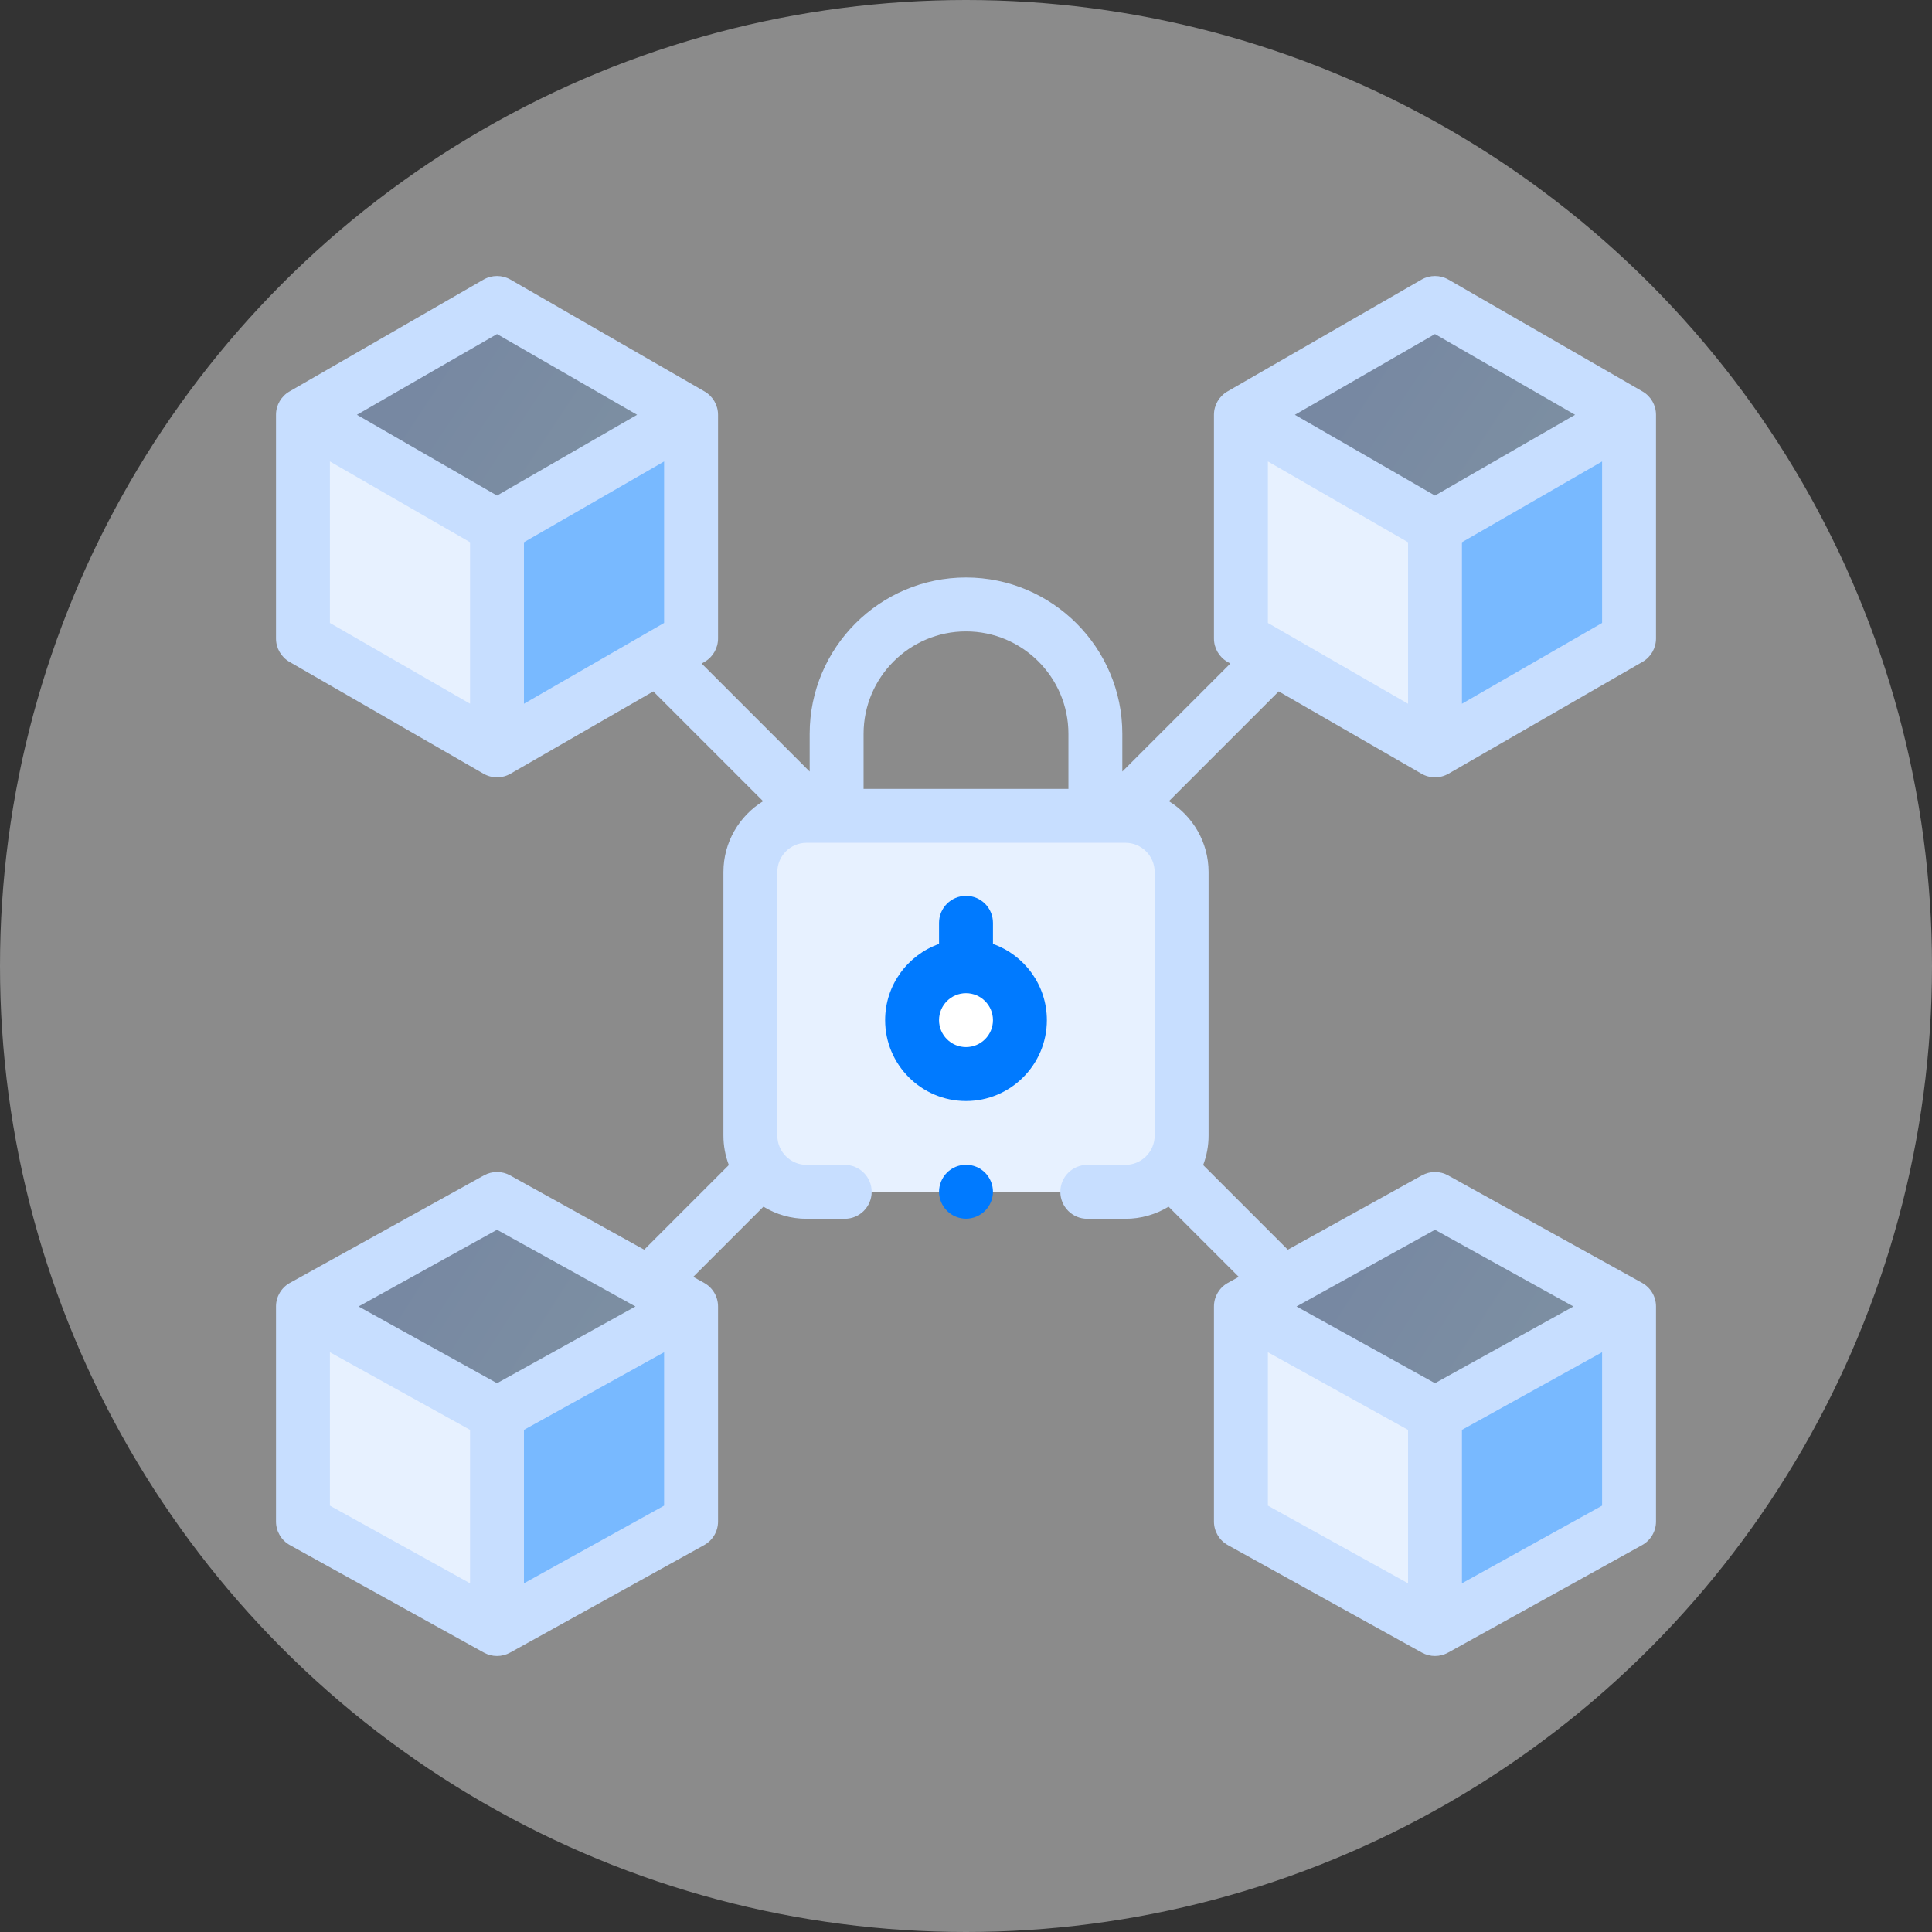 <?xml version="1.0" encoding="UTF-8"?>
<svg width="70px" height="70px" viewBox="0 0 70 70" version="1.1" xmlns="http://www.w3.org/2000/svg" xmlns:xlink="http://www.w3.org/1999/xlink">
    <rect x="0" y="0" width="70" height="70" fill="#333333" stroke="none"/>
    <!-- Generator: Sketch 55 (78076) - https://sketchapp.com -->
    <title>chain</title>
    <desc>Created with Sketch.</desc>
    <defs>
        <linearGradient x1="83.11%" y1="86.022%" x2="19.551%" y2="37.42%" id="linearGradient-1">
            <stop stop-color="#54B6FF" offset="0%"></stop>
            <stop stop-color="#2A7FFF" offset="100%"></stop>
        </linearGradient>
        <linearGradient x1="85.834%" y1="86.022%" x2="17.046%" y2="37.42%" id="linearGradient-2">
            <stop stop-color="#54B6FF" offset="0%"></stop>
            <stop stop-color="#2A7FFF" offset="100%"></stop>
        </linearGradient>
    </defs>
    <g id="页面-1" stroke="none" stroke-width="1" fill="none" fill-rule="evenodd">
        <g id="什么是vite" transform="translate(-1265, -1000)">
            <g id="编组-2" transform="translate(1265, 1000)">
                <circle id="椭圆形" fill-opacity="0.46" fill="#F1F1F1" fill-rule="nonzero" cx="35" cy="35" r="35"></circle>
                <g id="编组" transform="translate(10, 10)">
                    <polygon id="Fill-1" fill-opacity="0.2" fill="url(#linearGradient-1)" points="8.008 0.977 0.977 5.029 0.977 13.135 8.008 17.187 15.039 13.135 15.039 5.029"></polygon>
                    <polygon id="Fill-2" fill="#78B9FF" points="15.039 13.135 15.039 5.029 8.008 9.082 8.008 17.187"></polygon>
                    <polygon id="Fill-3" fill="#E7F1FF" points="0.977 13.135 0.977 5.029 8.008 9.082 8.008 17.187"></polygon>
                    <polygon id="Fill-4" fill-opacity="0.2" fill="url(#linearGradient-1)" points="41.992 0.977 34.961 5.029 34.961 13.135 41.992 17.187 49.023 13.135 49.023 5.029"></polygon>
                    <polygon id="Fill-5" fill="#78B9FF" points="49.023 13.135 49.023 5.029 41.992 9.082 41.992 17.187"></polygon>
                    <polygon id="Fill-6" fill="#E7F1FF" points="34.961 13.135 34.961 5.029 41.992 9.082 41.992 17.187"></polygon>
                    <polygon id="Fill-7" fill-opacity="0.2" fill="url(#linearGradient-2)" points="8.008 33.441 0.977 37.336 0.977 45.128 8.008 49.023 15.039 45.128 15.039 37.336"></polygon>
                    <polygon id="Fill-8" fill="#78B9FF" points="15.039 45.128 15.039 37.336 8.008 41.232 8.008 49.023"></polygon>
                    <polygon id="Fill-9" fill="#E7F1FF" points="0.977 45.128 0.977 37.336 8.008 41.232 8.008 49.023"></polygon>
                    <polygon id="Fill-10" fill-opacity="0.2" fill="url(#linearGradient-2)" points="41.992 33.441 34.961 37.336 34.961 45.128 41.992 49.023 49.023 45.128 49.023 37.336"></polygon>
                    <polygon id="Fill-11" fill="#78B9FF" points="49.023 45.128 49.023 37.336 41.992 41.232 41.992 49.023"></polygon>
                    <polygon id="Fill-12" fill="#E7F1FF" points="34.961 45.128 34.961 37.336 41.992 41.232 41.992 49.023"></polygon>
                    <path d="M30.774,19.558 L19.226,19.558 C18.1,19.558 17.188,20.471 17.188,21.597 L17.188,31.144 C17.188,32.27 18.1,33.183 19.226,33.183 L30.774,33.183 C31.9,33.183 32.812,32.27 32.812,31.144 L32.812,21.597 C32.812,20.471 31.9,19.558 30.774,19.558" id="Fill-13" fill="#E7F1FF"></path>
                    <path d="M26.953,26.962 C26.953,28.041 26.079,28.915 25,28.915 C23.921,28.915 23.047,28.041 23.047,26.962 C23.047,25.883 23.921,25.009 25,25.009 C26.079,25.009 26.953,25.883 26.953,26.962" id="Fill-15" fill="#FFFFFF"></path>
                    <path d="M41.992,2.104 L47.068,5.029 L41.992,7.955 L36.916,5.029 L41.992,2.104 Z M42.969,15.498 L42.969,9.646 L48.047,6.72 L48.047,12.571 L42.969,15.498 Z M41.016,9.646 L41.016,15.498 L35.938,12.571 L35.938,6.719 L41.016,9.646 Z M25,12.877 C27.046,12.877 28.711,14.542 28.711,16.588 L28.711,18.582 L21.289,18.582 L21.289,16.588 C21.289,14.542 22.954,12.877 25,12.877 L25,12.877 Z M41.992,34.557 L47.008,37.336 L41.992,40.116 L36.976,37.336 L41.992,34.557 Z M42.969,47.366 L42.969,41.807 L48.047,38.994 L48.047,44.552 L42.969,47.366 Z M35.938,38.994 L41.016,41.807 L41.016,47.366 L35.938,44.552 L35.938,38.994 Z M8.984,47.366 L8.984,41.807 L14.062,38.994 L14.062,44.552 L8.984,47.366 Z M1.953,38.994 L7.031,41.807 L7.031,47.366 L1.953,44.552 L1.953,38.994 Z M8.008,34.557 L13.024,37.336 L8.008,40.116 L2.992,37.336 L8.008,34.557 Z M1.953,6.719 L7.031,9.646 L7.031,15.497 L1.953,12.571 L1.953,6.719 Z M8.008,2.104 L13.084,5.029 L8.008,7.955 L2.932,5.029 L8.008,2.104 Z M8.984,9.646 L14.062,6.72 L14.062,12.571 L8.984,15.498 L8.984,9.646 Z M41.505,18.034 C41.655,18.121 41.824,18.164 41.992,18.164 C42.16,18.164 42.329,18.121 42.48,18.034 L49.511,13.981 C49.813,13.807 50,13.484 50,13.135 L50,5.029 C50,4.68 49.813,4.357 49.511,4.183 L42.48,0.13 C42.178,-0.043 41.806,-0.043 41.505,0.13 L34.473,4.183 C34.171,4.357 33.984,4.68 33.984,5.029 L33.984,13.135 C33.984,13.484 34.171,13.807 34.473,13.981 L34.578,14.041 L30.664,17.955 L30.664,16.588 C30.664,13.465 28.123,10.924 25,10.924 C21.877,10.924 19.336,13.465 19.336,16.588 L19.336,17.955 L15.422,14.041 L15.527,13.981 C15.829,13.807 16.016,13.484 16.016,13.135 L16.016,5.029 C16.016,4.68 15.829,4.357 15.527,4.183 L8.495,0.13 C8.194,-0.043 7.822,-0.043 7.52,0.13 L0.489,4.183 C0.187,4.357 0,4.68 0,5.029 L0,13.135 C0,13.484 0.187,13.807 0.489,13.981 L7.52,18.034 C7.671,18.121 7.839,18.164 8.008,18.164 C8.176,18.164 8.345,18.121 8.495,18.034 L13.67,15.051 L17.648,19.029 C16.787,19.561 16.211,20.513 16.211,21.597 L16.211,31.144 C16.211,31.52 16.281,31.88 16.407,32.212 L13.34,35.279 L8.481,32.586 C8.187,32.423 7.829,32.423 7.534,32.586 L0.503,36.482 C0.193,36.654 0,36.981 0,37.336 L0,45.128 C0,45.483 0.193,45.81 0.503,45.982 L7.534,49.878 C7.682,49.959 7.845,50 8.008,50 C8.171,50 8.334,49.959 8.481,49.878 L15.512,45.982 C15.823,45.81 16.016,45.483 16.016,45.128 L16.016,37.336 C16.016,36.981 15.823,36.654 15.512,36.482 L15.118,36.263 L17.661,33.72 C18.117,33.999 18.654,34.159 19.226,34.159 L20.605,34.159 C21.145,34.159 21.582,33.722 21.582,33.182 C21.582,32.643 21.145,32.206 20.605,32.206 L19.226,32.206 C18.641,32.206 18.164,31.729 18.164,31.144 L18.164,21.597 C18.164,21.011 18.641,20.535 19.226,20.535 L30.774,20.535 C31.359,20.535 31.836,21.011 31.836,21.597 L31.836,31.144 C31.836,31.729 31.359,32.206 30.774,32.206 L29.395,32.206 C28.855,32.206 28.418,32.643 28.418,33.182 C28.418,33.722 28.855,34.159 29.395,34.159 L30.774,34.159 C31.346,34.159 31.883,33.999 32.339,33.72 L34.882,36.263 L34.487,36.482 C34.177,36.654 33.984,36.981 33.984,37.336 L33.984,45.128 C33.984,45.483 34.177,45.81 34.487,45.982 L41.519,49.878 C41.666,49.959 41.829,50 41.992,50 C42.155,50 42.318,49.959 42.466,49.878 L49.497,45.982 C49.807,45.81 50,45.483 50,45.128 L50,37.336 C50,36.981 49.807,36.654 49.497,36.482 L42.466,32.586 C42.171,32.423 41.813,32.423 41.519,32.586 L36.66,35.279 L33.593,32.212 C33.719,31.88 33.789,31.52 33.789,31.144 L33.789,21.597 C33.789,20.513 33.213,19.561 32.352,19.029 L36.33,15.051 L41.505,18.034 Z" id="Fill-17" fill="#C7DEFF"></path>
                    <path d="M25,27.938 C24.461,27.938 24.023,27.501 24.023,26.962 C24.023,26.423 24.461,25.985 25,25.985 C25.539,25.985 25.977,26.423 25.977,26.962 C25.977,27.501 25.539,27.938 25,27.938 M25.977,24.2 L25.977,23.436 C25.977,22.896 25.539,22.459 25,22.459 C24.461,22.459 24.023,22.896 24.023,23.436 L24.023,24.2 C22.887,24.603 22.07,25.689 22.07,26.962 C22.07,28.577 23.384,29.892 25,29.892 C26.616,29.892 27.93,28.577 27.93,26.962 C27.93,25.689 27.113,24.603 25.977,24.2" id="Fill-19" fill="#007AFF"></path>
                    <path d="M25,32.202 C24.743,32.202 24.491,32.306 24.31,32.487 C24.128,32.67 24.023,32.922 24.023,33.179 C24.023,33.435 24.128,33.686 24.31,33.869 C24.491,34.051 24.743,34.155 25,34.155 C25.257,34.155 25.509,34.051 25.69,33.869 C25.872,33.688 25.977,33.435 25.977,33.179 C25.977,32.921 25.872,32.67 25.69,32.487 C25.509,32.306 25.257,32.202 25,32.202" id="Fill-21" fill="#007AFF"></path>
                </g>
            </g>
        </g>
    </g>
</svg>